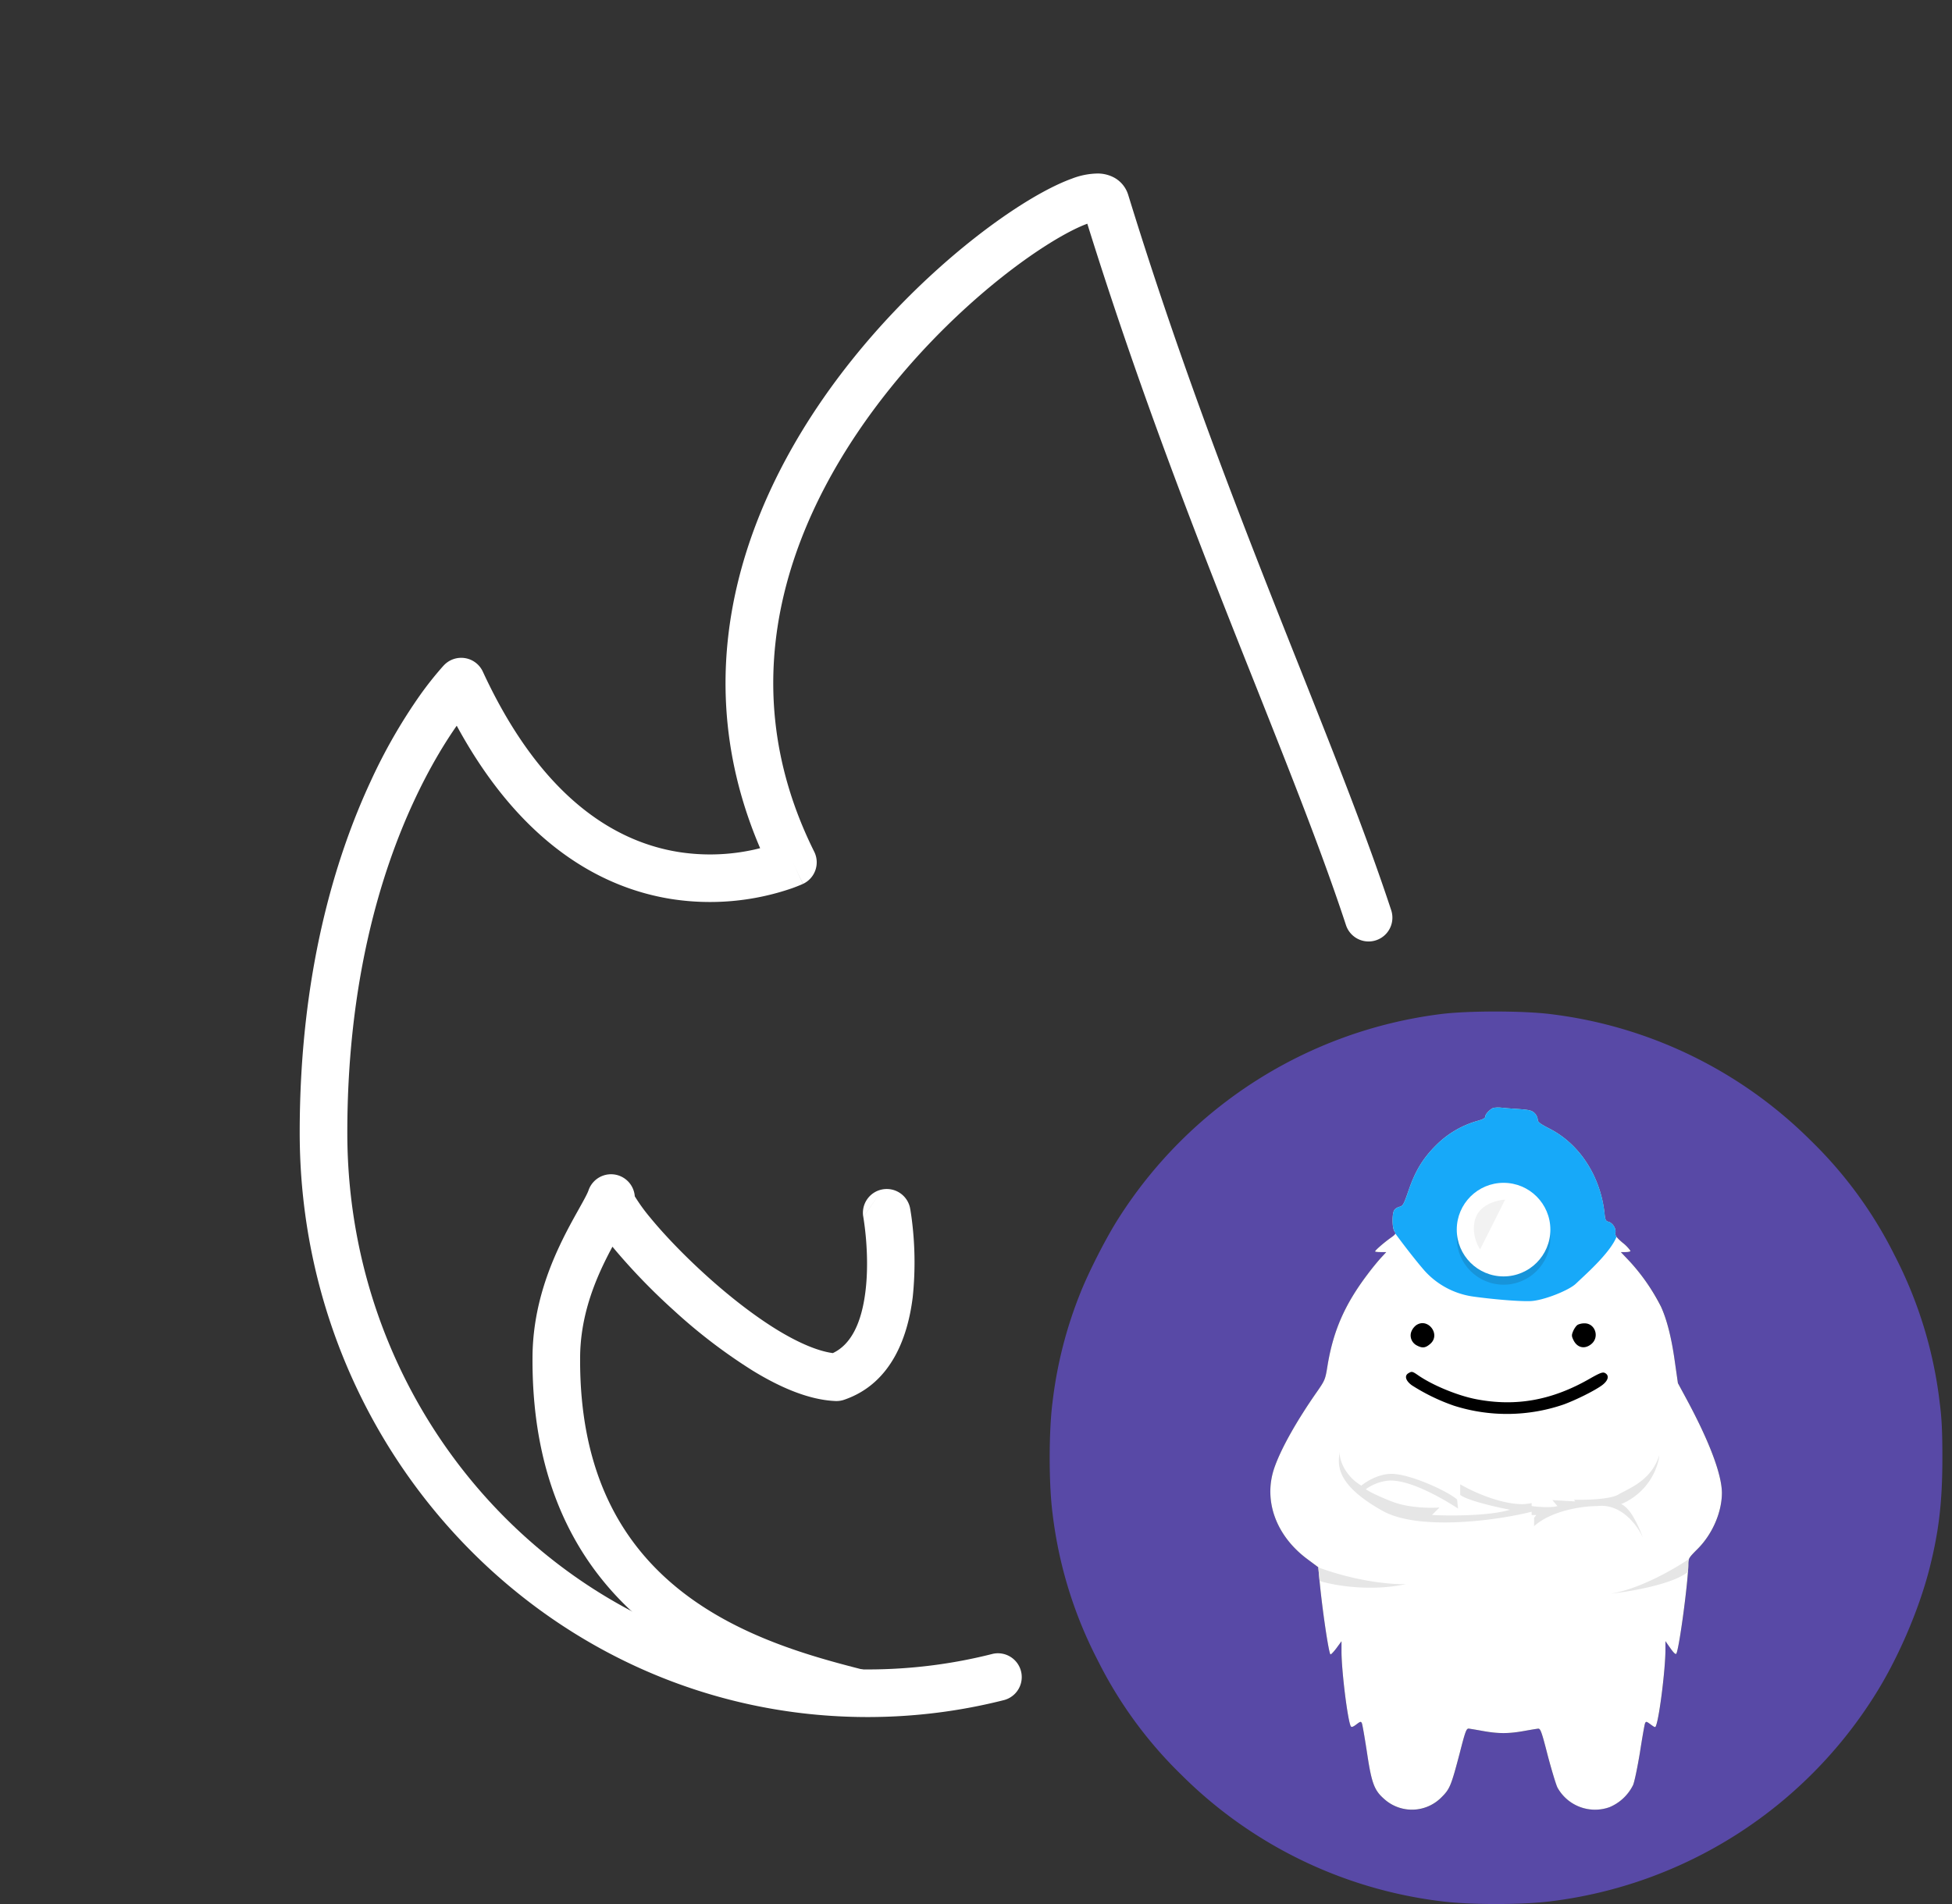 <svg viewBox="0 0 41 40" fill="none" xmlns="http://www.w3.org/2000/svg"><rect x="0" y="0" width="41" height="40" fill="#333333" stroke="none"/><path d="M30.238 21.307a9.412 9.412 0 0 0-6.747 4.292c-.263.412-.627 1.129-.8 1.566a8.937 8.937 0 0 0-.584 2.296c-.079.607-.079 1.72 0 2.326a8.999 8.999 0 0 0 .946 3.086 8.887 8.887 0 0 0 1.762 2.414 9.327 9.327 0 0 0 5.446 2.654c.607.079 1.72.079 2.326 0a9.392 9.392 0 0 0 6.77-4.292c.49-.765.935-1.793 1.161-2.662.206-.802.28-1.429.28-2.363 0-.562-.014-.833-.057-1.163a9 9 0 0 0-.945-3.086 8.889 8.889 0 0 0-1.762-2.414 9.327 9.327 0 0 0-5.447-2.654c-.581-.076-1.784-.076-2.349 0Zm1.678 1.993c.211.017.262.029.319.085a.225.225 0 0 1 .065.133c0 .053.042.087.24.189.635.319 1.078 1.002 1.163 1.784.014.139.025.161.082.175.087.023.163.141.146.229-.01.056.015.096.15.212a.775.775 0 0 1 .167.172c0 .014-.045.025-.102.025h-.102l.198.21c.24.259.517.657.644.93.127.278.226.67.296 1.187l.062.426.19.353c.477.886.733 1.572.733 1.96-.002.406-.2.86-.51 1.17-.184.184-.195.201-.195.326 0 .344-.19 1.761-.252 1.874-.014.023-.053-.014-.124-.113l-.104-.15v.184c0 .393-.124 1.395-.195 1.584-.017.05-.023.05-.116-.017-.09-.068-.099-.068-.118-.023-.012.029-.06.303-.108.613-.05.308-.113.616-.144.683a.967.967 0 0 1-.494.463.902.902 0 0 1-1.093-.409 6.579 6.579 0 0 1-.206-.678c-.124-.488-.152-.564-.197-.561a7.024 7.024 0 0 0-.305.05 2.166 2.166 0 0 1-.853 0 7.024 7.024 0 0 0-.305-.05c-.048-.003-.073.064-.189.52-.178.68-.206.747-.378.92a.869.869 0 0 1-1.209.036c-.206-.18-.262-.327-.358-.971a9.319 9.319 0 0 0-.107-.615c-.02-.046-.029-.046-.119.022-.07.054-.102.062-.116.037-.065-.119-.192-1.14-.195-1.559v-.226l-.11.15c-.062.082-.116.136-.124.124-.042-.07-.18-1.024-.234-1.617l-.02-.212-.223-.167c-.66-.488-.932-1.225-.703-1.908.135-.401.463-.988.912-1.63.152-.22.164-.248.206-.508.119-.745.361-1.304.844-1.942.093-.124.22-.28.282-.347l.11-.119H29c-.062 0-.116-.005-.116-.014 0-.022.184-.183.325-.282.11-.08.116-.093.082-.141-.051-.068-.054-.382-.003-.446.017-.029.068-.06.113-.071.068-.017.087-.054.183-.333.144-.42.303-.68.582-.96a2 2 0 0 1 .864-.508c.121-.034.17-.06.17-.096 0-.048.095-.15.169-.178a.587.587 0 0 1 .17-.006c.07.009.24.02.378.031Z" fill="#5849A6"/><path fill-rule="evenodd" clip-rule="evenodd" d="M32.234 23.385c-.056-.056-.107-.068-.319-.085l-.145-.01a7.271 7.271 0 0 1-.233-.02.587.587 0 0 0-.17.005c-.073.028-.169.13-.169.178 0 .037-.048.062-.17.096a2.002 2.002 0 0 0-.863.508c-.28.28-.438.54-.582.96-.096.28-.116.316-.183.333-.046.011-.096.042-.113.07-.051.066-.048.379.002.447.034.048.029.062-.082.14-.14.1-.324.26-.324.283 0 .009.053.014.116.014h.118l-.11.119c-.062.068-.19.223-.282.347-.483.638-.726 1.197-.845 1.942-.042.26-.053.288-.206.509-.448.64-.776 1.228-.912 1.629-.228.683.043 1.42.703 1.908l.224.167.02.212c.053.593.191 1.547.234 1.617.008.012.062-.042.124-.124l.11-.15v.226c.003.418.13 1.44.195 1.559.014.025.045.017.116-.037.09-.068.098-.068.118-.023.011.029.06.305.107.616.096.644.153.79.359.971a.87.87 0 0 0 1.208-.037c.173-.172.2-.24.379-.92.116-.455.14-.522.189-.52.028.003.167.026.305.051.316.057.536.057.852 0 .139-.025.277-.048.305-.05.046-.003.074.073.198.561.082.311.175.616.206.678a.902.902 0 0 0 1.093.41.966.966 0 0 0 .494-.464c.03-.067.093-.375.144-.683.048-.31.096-.584.107-.612.02-.046.028-.046.119.022.093.068.099.068.115.017.071-.19.195-1.191.195-1.584v-.183l.105.15c.07.098.11.135.124.112.062-.113.251-1.53.251-1.874 0-.125.012-.142.195-.325.31-.31.508-.765.511-1.172 0-.386-.257-1.073-.734-1.96l-.19-.352-.061-.426c-.07-.517-.17-.91-.297-1.186a4.247 4.247 0 0 0-.643-.932l-.198-.209h.102c.056 0 .101-.011.101-.025a.775.775 0 0 0-.166-.172c-.136-.116-.161-.156-.15-.212.017-.088-.06-.206-.147-.229-.056-.014-.068-.037-.082-.175-.084-.782-.528-1.465-1.163-1.784-.197-.102-.24-.136-.24-.19a.226.226 0 0 0-.065-.132Z" fill="#fff"/><path fill-rule="evenodd" clip-rule="evenodd" d="M32.234 23.385c-.056-.056-.107-.068-.319-.085l-.144-.01a7.245 7.245 0 0 1-.234-.02.587.587 0 0 0-.17.005c-.073.028-.169.13-.169.178 0 .037-.048.062-.17.096a2.002 2.002 0 0 0-.863.508c-.28.28-.438.54-.582.96-.096.28-.116.316-.183.333-.045.011-.096.042-.113.07-.051.066-.048.379.003.447.013.019.02.032.017.047.128.175.396.529.608.774a1.69 1.69 0 0 0 1.04.552c.362.05.914.102 1.183.094.269-.007.82-.225.966-.37l.1-.094c.212-.198.63-.587.75-.887-.025-.034-.029-.059-.023-.088.017-.088-.06-.206-.147-.229-.056-.014-.067-.037-.081-.175-.085-.782-.529-1.465-1.164-1.784-.197-.102-.24-.136-.24-.19a.226.226 0 0 0-.065-.132Z" fill="#17A9F9"/><circle cx="31.581" cy="26.006" fill="#1794DA" r=".983"/><circle cx="31.581" cy="25.832" fill="#fff" r=".983"/><path d="m31.614 25.202-.526 1.046c-.072-.1-.196-.396-.09-.674.107-.279.455-.364.616-.372Z" fill="#F2F2F2"/><path fill-rule="evenodd" clip-rule="evenodd" d="M35.478 32.75c-.34.23-1.062.642-1.66.732.442-.048 1.32-.201 1.637-.46.004-.063.007-.117.007-.156 0-.05.002-.083.016-.116Zm-7.762.463c.29.091 1.054.23 1.817.066-.265.012-1.002-.042-1.844-.351l.02.209.007.076Zm.878-2.003c-.359-.212-.473-.573-.453-.713-.045.27-.096.686.896 1.242.754.424 2.388.208 3.134.02v.069h.098l-.047.06v.174c.383-.34 1.044-.423 1.326-.422.51-.062.851.416.958.662a2.521 2.521 0 0 0-.186-.41c-.108-.197-.223-.277-.268-.293.59-.252.78-.79.8-1.027-.143.451-.496.634-.733.757-.048.024-.09.047-.126.068-.172.104-.69.116-.929.11l.018.035-.475-.027.106.125c-.13.04-.416.017-.542 0v-.063a.945.945 0 0 1-.225.022c-.475-.011-1.048-.282-1.276-.416v.222c.154.12.761.258 1.046.312-.44.133-1.276.13-1.639.11l.158-.157c-.187.014-.647.01-.985-.12-.338-.13-.516-.23-.563-.264a.966.966 0 0 1 .48-.181c.45-.029 1.169.398 1.458.587l-.02-.189c-.166-.158-.975-.54-1.379-.54-.28 0-.54.17-.632.247Z" fill="#E6E6E6"/><path fill-rule="evenodd" clip-rule="evenodd" d="M29.654 29.102c-.132-.096-.16-.203-.07-.254.07-.042.082-.04.211.05.308.21.828.424 1.217.498.83.158 1.584.022 2.37-.427.228-.13.282-.15.33-.124.095.051.07.158-.063.257-.158.116-.55.31-.807.404a3.67 3.67 0 0 1-2.304.025 4.147 4.147 0 0 1-.884-.429Zm.088-1.259a.321.321 0 0 0-.096.127c-.045.11.003.24.116.297.113.059.177.053.276-.032.235-.197-.048-.567-.296-.392Zm3.396-.011c-.03.017-.07.076-.093.127-.037.087-.037.11.003.192.079.166.24.2.378.084.175-.146.08-.434-.144-.434a.34.34 0 0 0-.144.03Z" fill="#000"/><path fill-rule="evenodd" clip-rule="evenodd" d="M22.838 4.7c.967 3.102 2.006 5.83 2.955 8.238.196.498.389.982.576 1.452.748 1.885 1.41 3.548 1.902 5.045a.5.5 0 0 0 .95-.313c-.503-1.528-1.179-3.228-1.929-5.116-.186-.467-.376-.945-.569-1.435-.977-2.48-2.043-5.281-3.026-8.477a.62.62 0 0 0-.288-.359.734.734 0 0 0-.344-.09 1.546 1.546 0 0 0-.549.107c-.355.128-.803.371-1.29.698-.98.658-2.2 1.71-3.282 3.049-2.07 2.56-3.707 6.282-1.978 10.32l-.13.031a4.282 4.282 0 0 1-1.582.049c-1.22-.195-2.833-1.02-4.113-3.79a.5.5 0 0 0-.812-.138l.358.348-.358-.348-.002.002-.003.003-.01.01a7.253 7.253 0 0 0-.486.61 11.405 11.405 0 0 0-1.04 1.812c-.753 1.618-1.493 4.058-1.493 7.387 0 6.766 5.326 12.277 11.928 12.277.99 0 1.952-.124 2.872-.358a.5.5 0 0 0-.246-.969c-.841.214-1.72.327-2.626.327-6.021 0-10.928-5.034-10.928-11.277 0-3.175.705-5.472 1.4-6.966.325-.7.648-1.225.898-1.583 1.35 2.486 3.043 3.407 4.504 3.64a5.284 5.284 0 0 0 2.535-.224 3.4 3.4 0 0 0 .211-.083l.015-.006.005-.002.001-.001s.002 0-.21-.454l.212.453a.5.5 0 0 0 .236-.676c-1.86-3.735-.42-7.24 1.62-9.766 1.016-1.258 2.162-2.243 3.062-2.847.443-.297.807-.49 1.054-.58Zm-6.394 12.962Z" fill="#fff"/><path fill-rule="evenodd" clip-rule="evenodd" d="M18.535 24.987a.5.5 0 0 1 .582.402l-.492.09.492-.09v.005l.003.01.005.033.018.118a7.106 7.106 0 0 1 .029 1.687c-.094.777-.413 1.814-1.443 2.165a.5.5 0 0 1-.182.026c-.572-.024-1.186-.3-1.743-.642a11.408 11.408 0 0 1-1.649-1.26 13.072 13.072 0 0 1-1.268-1.312l-.023-.028a8.31 8.31 0 0 0-.209.413c-.247.528-.465 1.17-.47 1.907-.018 2.505.936 3.98 2.122 4.914 1.216.956 2.713 1.37 3.83 1.654a.5.5 0 1 1-.246.97c-1.115-.284-2.802-.738-4.202-1.838-1.43-1.124-2.524-2.893-2.504-5.707.006-.932.282-1.72.565-2.324.14-.3.284-.558.398-.762l.002-.004c.126-.224.188-.34.211-.406a.5.5 0 0 1 .972.124 3.745 3.745 0 0 0 .326.45c.282.344.694.778 1.168 1.207.474.43.997.842 1.499 1.15.464.283.864.447 1.167.487.388-.182.606-.643.686-1.304.047-.386.036-.776.012-1.075a6.256 6.256 0 0 0-.053-.45l-.004-.023v-.005m.401-.582a.5.5 0 0 0-.402.582Z" fill="#fff"/></svg>